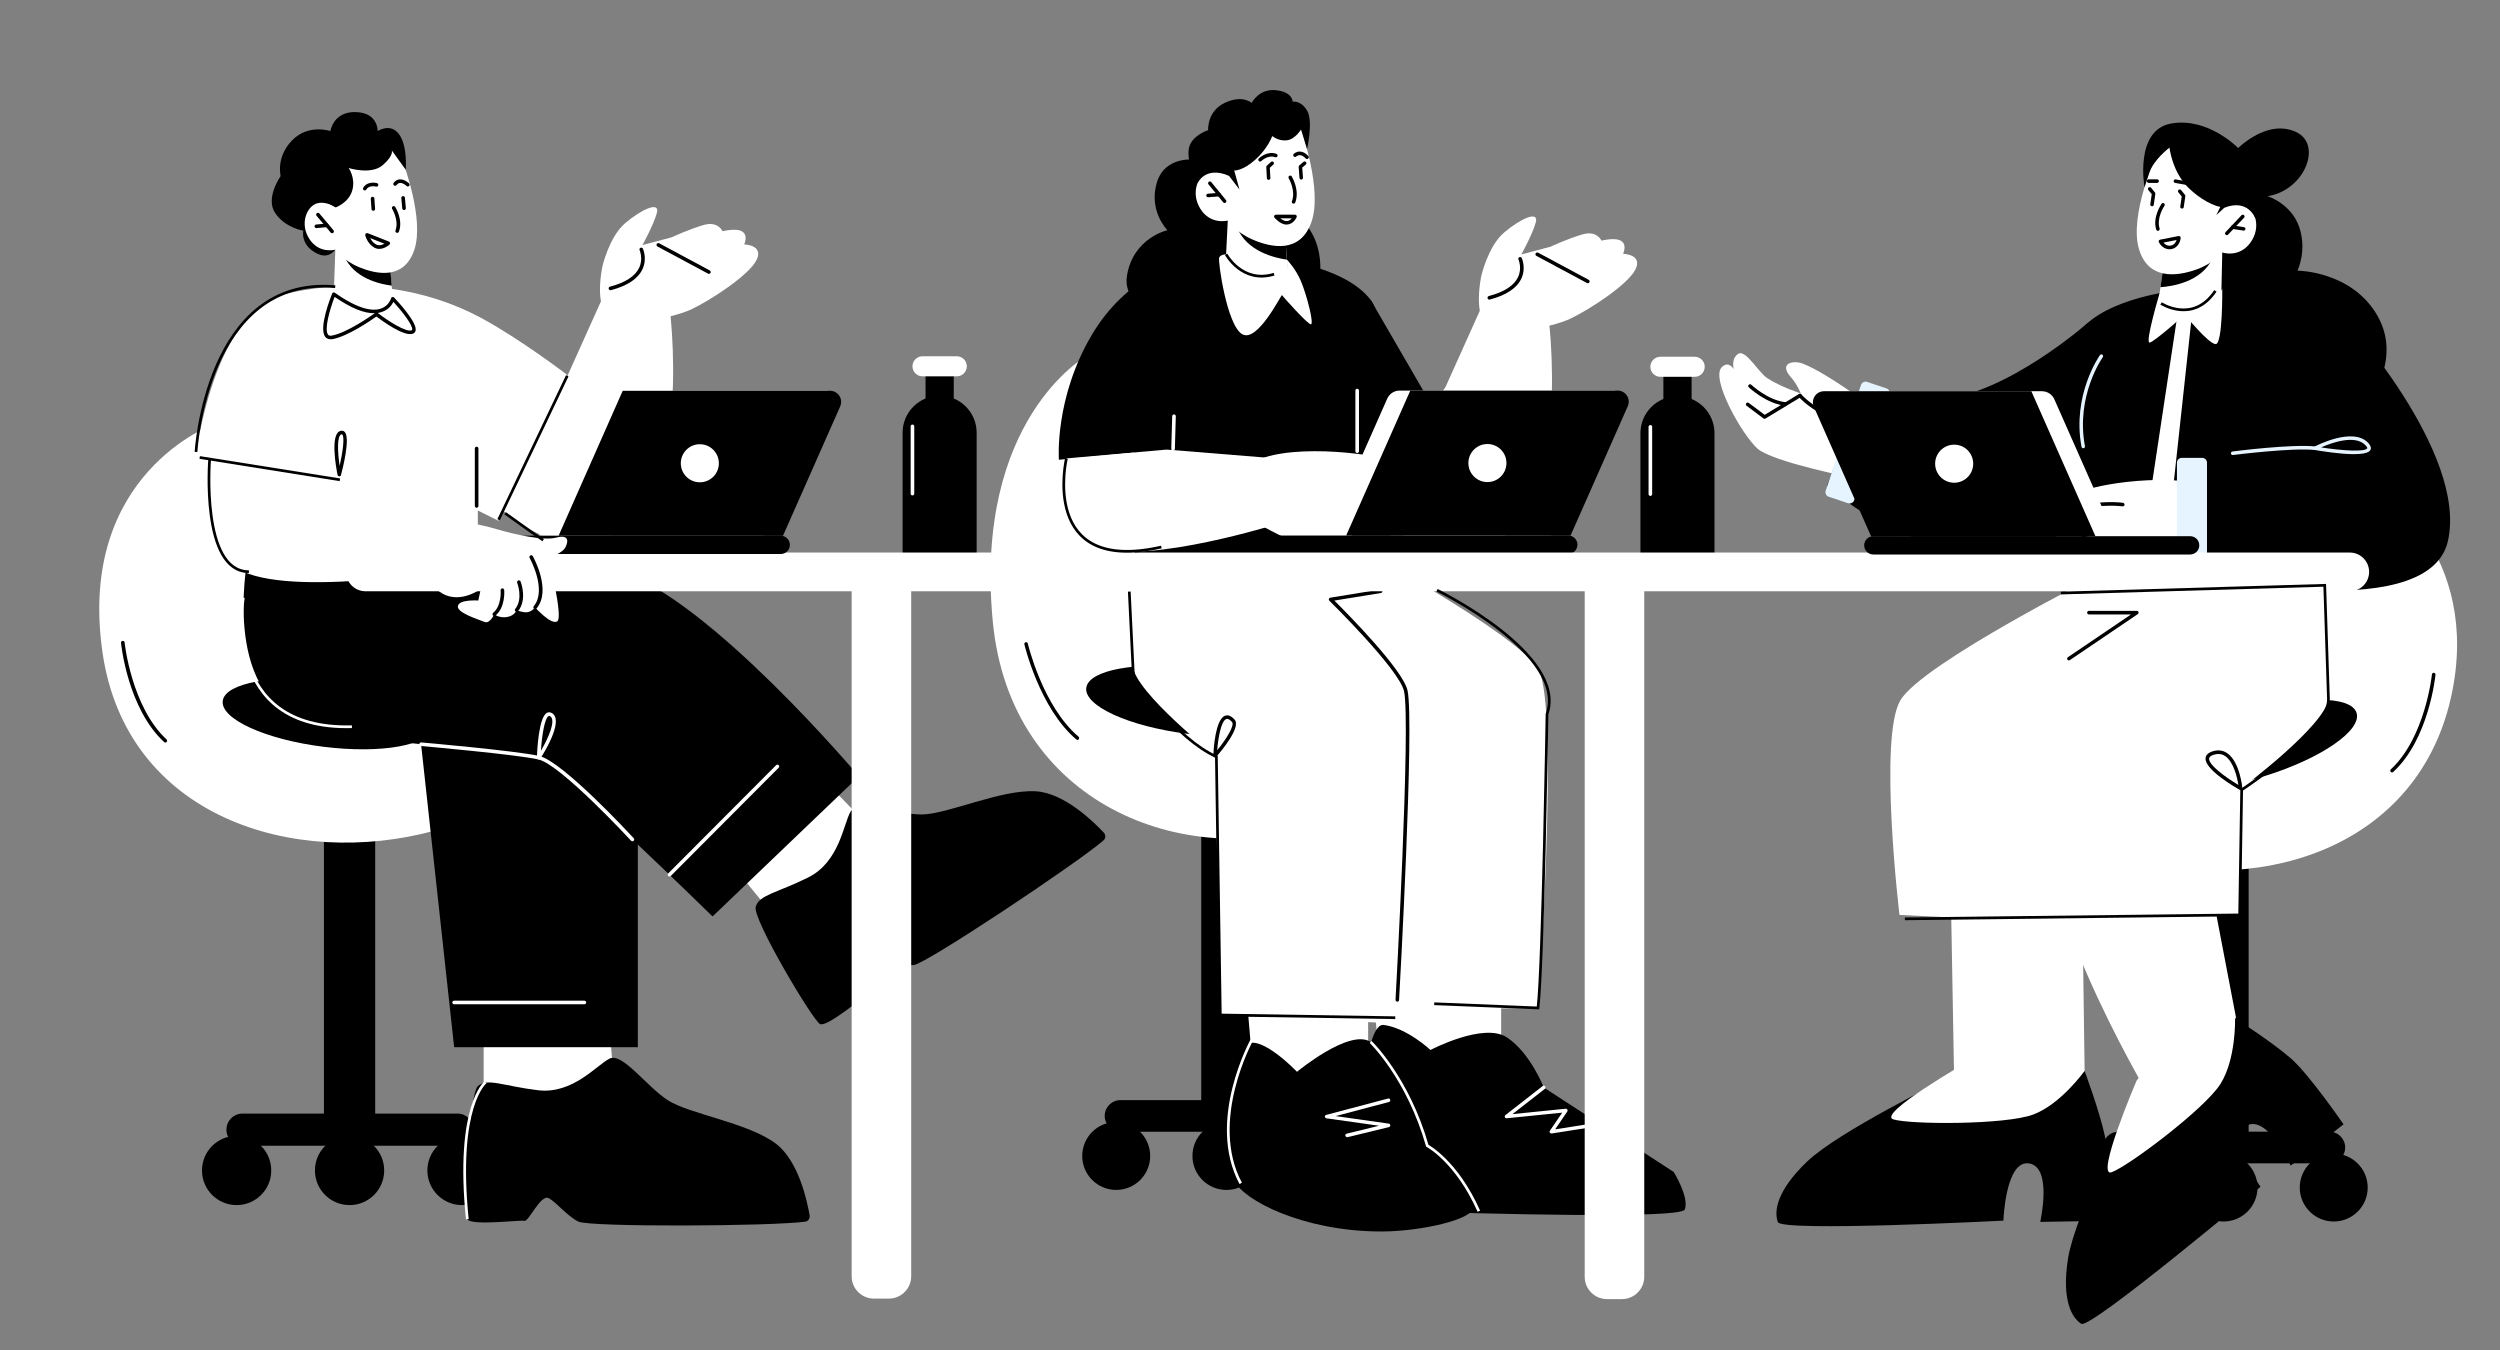 <?xml version="1.0" encoding="utf-8"?>
<!-- Generator: Adobe Illustrator 25.0.0, SVG Export Plug-In . SVG Version: 6.00 Build 0)  -->
<svg version="1.1" xmlns="http://www.w3.org/2000/svg" xmlns:xlink="http://www.w3.org/1999/xlink" x="0px" y="0px"
	 viewBox="0 0 458.43 247.57" style="enable-background:new 0 0 458.43 247.57;" xml:space="preserve">
<rect x="0" y="0" width="458.43" height="247.57" fill="#808080" stroke="none"/>
<style type="text/css">
	.st0{fill:#FFFFFF;}
	.st1{fill:#E6F4FF;}
	.st2{fill:none;stroke:#FFFFFF;stroke-width:0.5;stroke-miterlimit:10;}
	.st3{fill:none;stroke:#000000;stroke-width:0.5;stroke-miterlimit:10;}
</style>
<g id="Layer_1">
	<g>
		<g>
			<rect x="59.4" y="142.17" width="9.4" height="64.1"/>
		</g>
		<g>
			<path d="M83.9,210.1H44.47c-1.63,0-2.95-1.32-2.95-2.95s1.32-2.95,2.95-2.95H83.9c1.63,0,2.95,1.32,2.95,2.95
				S85.53,210.1,83.9,210.1z"/>
		</g>
		<g>
			<path d="M49.74,214.63c0,3.51-2.84,6.35-6.35,6.35c-3.51,0-6.35-2.84-6.35-6.35c0-3.51,2.84-6.35,6.35-6.35
				C46.9,208.28,49.74,211.12,49.74,214.63z"/>
		</g>
		<g>
			<path d="M70.45,214.63c0,3.51-2.84,6.35-6.35,6.35c-3.51,0-6.35-2.84-6.35-6.35c0-3.51,2.84-6.35,6.35-6.35
				C67.6,208.28,70.45,211.12,70.45,214.63z"/>
		</g>
		<g>
			<path d="M91.07,214.63c0,3.51-2.84,6.35-6.35,6.35c-3.51,0-6.35-2.84-6.35-6.35c0-3.51,2.84-6.35,6.35-6.35
				C88.22,208.28,91.07,211.12,91.07,214.63z"/>
		</g>
		<g>
			<g>
				<path class="st0" d="M110.43,48.98c0,0,1.24-5.52,4.19-8.04c2.95-2.52,6.44-4.14,5.83-1.9s-2.65,5.9-2.65,5.9l5.35-1.42
					c0,0,3.49-1.62,6.02-2.3c2.53-0.67,3.33,1.19,3.33,1.19s2.53-0.67,3.64,0.07c1.1,0.74,0.32,2.34,0.32,2.34s3.64,0.07,2.27,2.86
					c-1.37,2.79-8.57,7.47-12.06,9.09c-3.49,1.62-11.35,2.68-11.35,2.68S108.27,60.98,110.43,48.98z"/>
			</g>
		</g>
		<g>
			<path d="M130,50.22c-0.05,0-0.11-0.01-0.16-0.04l-9.28-4.98c-0.16-0.09-0.22-0.29-0.14-0.45c0.09-0.16,0.29-0.22,0.45-0.14
				l9.28,4.98c0.16,0.09,0.22,0.29,0.14,0.45C130.24,50.15,130.12,50.22,130,50.22z"/>
		</g>
		<g>
			<path d="M111.94,53.22c-0.15,0-0.28-0.1-0.32-0.25c-0.05-0.18,0.06-0.36,0.24-0.41c2.81-0.73,4.61-1.9,5.35-3.47
				c0.78-1.66,0.08-3.19,0.08-3.21c-0.08-0.17-0.01-0.36,0.16-0.44c0.17-0.08,0.36-0.01,0.44,0.16c0.03,0.07,0.83,1.84-0.08,3.77
				c-0.83,1.76-2.78,3.05-5.79,3.84C111.99,53.22,111.96,53.22,111.94,53.22z"/>
		</g>
		<g>
			<polygon class="st0" points="111.71,187.84 113,203.4 88.69,203.4 88.69,187.84 			"/>
		</g>
		<g>
			<polygon class="st0" points="151.97,143.91 162.82,155.15 144,170.53 134.14,158.47 			"/>
		</g>
		<g>
			<path class="st0" d="M39.2,77.8c0,0-25.12,8.96-20.41,41.8c4.33,30.16,35.05,39.79,61.03,32.69
				c25.98-7.1,21.65-27.57,21.65-27.57L39.2,77.8z"/>
		</g>
		<g>
			<ellipse transform="matrix(0.124 -0.992 0.992 0.124 -77.279 174.329)" cx="60.11" cy="130.94" rx="6.05" ry="19.38"/>
		</g>
		<g>
			<path d="M30.32,136.16c-0.08,0-0.16-0.03-0.23-0.09c-6.62-6.13-7.85-17.7-7.9-18.19c-0.02-0.18,0.11-0.35,0.3-0.36
				c0.18-0.02,0.35,0.12,0.36,0.3c0.01,0.12,1.26,11.81,7.69,17.77c0.13,0.12,0.14,0.33,0.02,0.47
				C30.5,136.12,30.41,136.16,30.32,136.16z"/>
		</g>
		<g>
			<polygon points="116.96,150.35 116.96,192.03 83.28,192.03 77,134.52 103.83,131.51 			"/>
		</g>
		<g>
			<path d="M157.5,142.36c0,0-27.4-32.54-43.96-37.68c-16.56-5.14-67.94-3.43-67.94-3.43s-5.14,23.98,8.56,30.26
				c13.7,6.28,40.15,5.14,44.62,7.42c4.48,2.28,31.88,29.12,31.88,29.12L157.5,142.36z"/>
		</g>
		<g>
			<g>
				<path d="M147.66,224.02c0.54-0.07,0.9-0.6,0.8-1.16c-0.45-2.64-2.04-10.04-6.22-13.17c-5.14-3.85-15.91-5.4-19.83-7.97
					c-3.92-2.57-8.3-8.77-10.64-7.6c-2.34,1.17-6.74,6.57-13.11,5.8c-6.37-0.77-9.3-2.31-11.02-0.77
					c-1.71,1.54-2.69,23.13-1.96,24.41c0.73,1.28,9.7,0.1,10.48,0.31c0.78,0.21,2.98-4.93,4.45-4.16c1.47,0.77,3.26,3.18,5.43,4.29
					C108.07,225.04,141.25,224.88,147.66,224.02z"/>
			</g>
		</g>
		<g>
			<g>
				<path d="M202.37,154.09c0.41-0.35,0.42-0.99,0.03-1.41c-1.83-1.96-7.22-7.26-12.44-7.58c-6.41-0.39-16.26,4.24-20.94,4.25
					c-4.68,0.01-11.76-2.77-13.06-0.5c-1.31,2.27-2.02,9.2-7.76,12.05c-5.74,2.86-9.04,3.18-9.63,5.41
					c-0.58,2.23,10.47,20.8,11.79,21.47c1.32,0.67,8.16-5.25,8.92-5.51c0.77-0.26-0.22-5.76,1.43-5.92c1.65-0.16,4.47,0.86,6.89,0.6
					C169.86,176.7,197.48,158.33,202.37,154.09z"/>
			</g>
		</g>
		<g>
			<path class="st0" d="M103.92,69.22l6.28-13.97l12.51,0.44c0,0,4.84,35.25-10.47,42.43c-12.1,5.68-23.06-7.47-23.06-7.47
				L103.92,69.22z"/>
		</g>
		<g>
			<path class="st0" d="M35.9,83.62c0,0,3.23-26.52,16.27-29.68c13.05-3.16,25.94-1.05,35.89,4.27
				c7.23,3.87,15.96,10.54,15.96,10.54L91.4,95.5l-3.78-1.89v11.02l-39.17-0.33l-0.68-17.78L35.9,83.62z"/>
		</g>
		<g>
			<path d="M51.45,32.31c0,0-2.84,3.99-1,6.74c1.84,2.75,5.17,3.25,5.17,3.25s-0.61,2.69,2.59,4.23c3.2,1.54,4.25-2.81,4.25-2.81
				l-1.01-10.95l-6.79-4.8L51.45,32.31z"/>
		</g>
		<g>
			<g>
				<g>
					<g>
						<path class="st0" d="M61.49,45.78l-0.28,8.16c0,0,2.24,2.38,6.15,2.94c3.53,0.51,4.71-1.63,4.71-1.63l-0.25-2.86l-0.35-4.04
							l-8.55-2.19L61.49,45.78z"/>
					</g>
				</g>
			</g>
		</g>
		<g>
			<g>
				<g>
					<g>
						<path d="M62.93,46.15c0.01,0.22,0.09,0.49,0.21,0.79c1.69,4.14,6.65,5.18,8.69,5.44l-0.35-4.04L62.93,46.15z"/>
					</g>
				</g>
			</g>
		</g>
		<g>
			<g>
				<g>
					<g>
						<path class="st0" d="M73.93,29.81c0,0,3.93,10.37,2.05,15.99c-1.88,5.62-7.03,4.47-10.09,3.21c-3.05-1.26-4.4-3.23-4.4-3.23
							s-2.95,0.84-4.76-1.96c-1.81-2.8-0.46-5.84,1.23-6.47c1.69-0.63,3.61,0.67,3.61,0.67L60.17,35
							C60.17,35,67.42,20.33,73.93,29.81z"/>
					</g>
				</g>
			</g>
		</g>
		<g>
			<path d="M72.84,42.7c-0.04,0-0.08-0.01-0.12-0.02c-0.17-0.06-0.26-0.26-0.2-0.43c0.68-1.83-0.6-3.93-0.61-3.95
				c-0.1-0.16-0.05-0.36,0.11-0.46c0.16-0.1,0.36-0.05,0.46,0.11c0.06,0.1,1.47,2.39,0.67,4.53C73.1,42.61,72.97,42.7,72.84,42.7z"
				/>
		</g>
		<g>
			<path d="M60.89,42.77c-0.09,0-0.19-0.04-0.25-0.12l-2.59-3.08c-0.12-0.14-0.1-0.35,0.04-0.47c0.14-0.12,0.35-0.1,0.47,0.04
				l2.59,3.08c0.12,0.14,0.1,0.35-0.04,0.47C61.04,42.75,60.96,42.77,60.89,42.77z"/>
		</g>
		<g>
			<path d="M58.01,41.83c-0.17,0-0.31-0.13-0.33-0.3c-0.02-0.18,0.12-0.34,0.3-0.36l1.92-0.18c0.18-0.02,0.34,0.12,0.36,0.3
				c0.02,0.18-0.12,0.34-0.3,0.36l-1.92,0.18C58.04,41.83,58.03,41.83,58.01,41.83z"/>
		</g>
		<g>
			<path d="M69.55,45.64c-0.31,0-0.63-0.07-0.94-0.25c-1.27-0.73-1.62-2.18-1.63-2.24c-0.03-0.12,0.01-0.25,0.11-0.33
				c0.09-0.08,0.22-0.1,0.34-0.06l3.89,1.54c0.11,0.04,0.18,0.14,0.2,0.25c0.02,0.11-0.02,0.23-0.1,0.31
				C71.37,44.9,70.54,45.64,69.55,45.64z M67.88,43.66c0.2,0.39,0.53,0.85,1.05,1.15c0.55,0.32,1.15,0.11,1.56-0.12L67.88,43.66z"/>
		</g>
		<g>
			<path d="M68.45,38.65c-0.17,0-0.32-0.13-0.33-0.31l-0.13-1.9c-0.01-0.18,0.12-0.34,0.31-0.35c0.18-0.02,0.34,0.12,0.35,0.31
				l0.13,1.9c0.01,0.18-0.12,0.34-0.31,0.35C68.47,38.65,68.46,38.65,68.45,38.65z"/>
		</g>
		<g>
			<path d="M74.09,38.52c-0.17,0-0.31-0.13-0.33-0.3l-0.17-1.9c-0.02-0.18,0.12-0.34,0.3-0.36c0.18-0.02,0.34,0.12,0.36,0.3
				l0.17,1.9c0.02,0.18-0.12,0.34-0.3,0.36C74.11,38.52,74.1,38.52,74.09,38.52z"/>
		</g>
		<g>
			<path d="M66.9,34.93c-0.06,0-0.11-0.02-0.17-0.05c-0.16-0.09-0.21-0.3-0.12-0.46c0.77-1.3,2.45-0.86,2.52-0.84
				c0.18,0.05,0.28,0.23,0.23,0.41c-0.05,0.18-0.23,0.28-0.41,0.23c-0.05-0.01-1.26-0.33-1.77,0.53
				C67.12,34.87,67.01,34.93,66.9,34.93z"/>
		</g>
		<g>
			<path d="M74.78,34.2c-0.08,0-0.17-0.03-0.23-0.1c-0.17-0.17-0.71-0.59-1.2-0.55c-0.24,0.02-0.45,0.14-0.64,0.39
				c-0.11,0.15-0.32,0.17-0.47,0.06c-0.15-0.11-0.17-0.32-0.06-0.47c0.31-0.4,0.68-0.61,1.12-0.64c0.89-0.05,1.68,0.71,1.71,0.74
				c0.13,0.13,0.13,0.34,0,0.47C74.95,34.17,74.86,34.2,74.78,34.2z"/>
		</g>
		<g>
			<path d="M61.57,38.03c0,0,2.38-0.84,3.03-3.13c0.64-2.29-0.67-4.09-0.67-4.09s4.16,1.32,6.27-0.54c2.11-1.85,1.63-2.71,1.63-2.71
				l2.57,3.57c0,0,0.37-4.35-1.22-6.51c-1.59-2.17-3.93-0.58-3.93-0.58s0.14-3.36-4-3.49c-4.14-0.13-4.67,3.49-4.67,3.49
				s-3.98-1.4-7.01,1.69c-3.03,3.09-2.1,6.57-2.1,6.57L61.57,38.03z"/>
		</g>
		<g>
			<path class="st0" d="M115.95,154.26c-0.09,0-0.18-0.04-0.24-0.11c-0.13-0.14-12.93-13.98-16.99-14.89
				c-4.14-0.93-21.36-2.45-21.53-2.46c-0.18-0.02-0.32-0.18-0.3-0.36c0.02-0.18,0.17-0.32,0.36-0.3c0.71,0.06,17.43,1.54,21.62,2.48
				c4.27,0.96,16.81,14.51,17.34,15.09c0.12,0.13,0.12,0.35-0.02,0.47C116.11,154.23,116.03,154.26,115.95,154.26z"/>
		</g>
		<g>
			<path class="st0" d="M98.78,139.27c-0.03,0-0.07,0-0.1-0.01c-0.14-0.04-0.24-0.18-0.23-0.33c0.04-1.23,0.32-7.43,1.85-8.22
				c0.21-0.11,0.55-0.18,0.96,0.08c2.21,1.45-1.74,7.63-2.19,8.33C99,139.21,98.89,139.27,98.78,139.27z M100.7,131.27
				c-0.04,0-0.07,0.01-0.09,0.03c-0.75,0.39-1.24,3.62-1.42,6.37c1.42-2.42,2.79-5.61,1.71-6.32
				C100.81,131.29,100.74,131.27,100.7,131.27z"/>
		</g>
		<g>
			<path class="st0" d="M122.76,160.73c-0.08,0-0.17-0.03-0.23-0.1c-0.13-0.13-0.13-0.34,0-0.47l19.79-19.85
				c0.13-0.13,0.34-0.13,0.47,0c0.13,0.13,0.13,0.34,0,0.47l-19.79,19.85C122.93,160.7,122.84,160.73,122.76,160.73z"/>
		</g>
		<g>
			<path class="st0" d="M107.16,184.16H83.27c-0.18,0-0.33-0.15-0.33-0.33c0-0.18,0.15-0.33,0.33-0.33h23.89
				c0.18,0,0.33,0.15,0.33,0.33C107.49,184.01,107.34,184.16,107.16,184.16z"/>
		</g>
		<g>
			<path d="M60.61,62.21c-0.49,0-0.79-0.22-0.96-0.43c-1.28-1.58,1-7.31,1.26-7.96c0.04-0.09,0.11-0.16,0.21-0.19
				c0.1-0.03,0.2-0.01,0.28,0.05c4.6,3.26,7.15,3.38,8.48,2.9c1.45-0.52,1.82-1.84,1.83-1.89c0.03-0.11,0.12-0.2,0.23-0.23
				c0.11-0.03,0.24,0,0.32,0.09c0.71,0.75,4.27,4.59,3.95,6.06c-0.06,0.27-0.22,0.47-0.48,0.57c-1.57,0.65-5.67-2.35-6.71-3.14
				c-0.98,0.7-5.25,3.65-8.09,4.16C60.83,62.2,60.72,62.21,60.61,62.21z M61.36,54.44c-0.91,2.35-1.94,6.02-1.2,6.93
				c0.09,0.11,0.25,0.25,0.67,0.17c2.76-0.49,7.16-3.58,7.91-4.11C66.81,57.51,64.33,56.49,61.36,54.44z M69.27,57.39
				c1.88,1.46,5.2,3.6,6.22,3.17c0.06-0.02,0.08-0.05,0.09-0.11c0.16-0.77-1.81-3.32-3.44-5.1c-0.27,0.55-0.86,1.4-2.03,1.82
				C69.85,57.27,69.57,57.34,69.27,57.39z"/>
		</g>
		<g>
			<path d="M62.22,87.35c-0.16,0-0.29-0.11-0.32-0.26c-0.26-1.28-1.44-7.67,0.59-8.09c0.29-0.06,0.55,0.02,0.73,0.22
				c1.05,1.11-0.39,6.77-0.69,7.89C62.5,87.25,62.37,87.35,62.22,87.35z M62.68,79.63c-0.01,0-0.03,0-0.05,0.01
				c-0.85,0.18-0.74,3.17-0.35,5.8c0.55-2.45,0.96-5.26,0.48-5.77C62.74,79.65,62.72,79.63,62.68,79.63z"/>
		</g>
		<g>
			<path d="M87.4,93.11c-0.18,0-0.33-0.15-0.33-0.33V82.24c0-0.18,0.15-0.33,0.33-0.33s0.33,0.15,0.33,0.33v10.54
				C87.72,92.96,87.58,93.11,87.4,93.11z"/>
		</g>
	</g>
	<g>
		<g>
			<path d="M415.82,35.97c0,0,4.34,1.37,5.8,5.69c1.46,4.32-0.33,7.97-0.33,7.97s9.96,0.03,14.67,8.27
				c4.71,8.24-2.04,16.28-2.04,16.28l-31.96-10.04l1.08-23.88L415.82,35.97z"/>
		</g>
		<g>
			<rect x="403.13" y="146.74" width="9.21" height="62.82"/>
		</g>
		<g>
			<path d="M427.14,213.32h-38.65c-1.6,0-2.9-1.3-2.9-2.9c0-1.6,1.3-2.9,2.9-2.9h38.65c1.6,0,2.9,1.3,2.9,2.9
				C430.04,212.03,428.74,213.32,427.14,213.32z"/>
		</g>
		<g>
			<path d="M393.67,217.76c0,3.44-2.79,6.23-6.23,6.23c-3.44,0-6.23-2.79-6.23-6.23c0-3.44,2.79-6.23,6.23-6.23
				C390.88,211.54,393.67,214.32,393.67,217.76z"/>
		</g>
		<g>
			<path d="M413.96,217.76c0,3.44-2.79,6.23-6.23,6.23c-3.44,0-6.23-2.79-6.23-6.23c0-3.44,2.79-6.23,6.23-6.23
				C411.17,211.54,413.96,214.32,413.96,217.76z"/>
		</g>
		<g>
			<path d="M434.17,217.76c0,3.44-2.79,6.23-6.23,6.23c-3.44,0-6.23-2.79-6.23-6.23c0-3.44,2.79-6.23,6.23-6.23
				C431.38,211.54,434.17,214.32,434.17,217.76z"/>
		</g>
		<g>
			<path d="M356.77,197.9c0,0-19.61,9.56-25.39,15.09c-5.78,5.53-6.05,9.27-5.37,11.11c0.68,1.83,41.36-0.27,41.36-0.27
				s0.37-11.18,4.71-10.49c4.34,0.69,2.04,10.72,2.04,10.72l12.3-0.2c0,0,0.49-11.12-0.43-15.47c-1-4.7-3.74-12.01-3.74-12.01
				L356.77,197.9z"/>
		</g>
		<g>
			<path class="st0" d="M360.95,194.62c0,0-16.86,9.66-13.77,10.64c3.1,0.97,20.54,1.02,25.64-0.88c5.1-1.9,9.43-8,9.43-8
				l-11.73-4.65L360.95,194.62z"/>
		</g>
		<g>
			<polygon class="st0" points="357.58,155.56 358.34,198.32 371.06,199.62 382.26,196.38 381.66,152.57 			"/>
		</g>
		<g>
			<path d="M390.42,203.31c0,0-9.9,19.44-11.18,27.34c-1.28,7.9,0.76,11.05,2.41,12.1c1.65,1.05,32.86-25.13,32.86-25.13
				s-6.44-9.14-2.56-11.21c3.88-2.06,8.09,7.33,8.09,7.33l9.7-7.57c0,0-6.3-9.17-9.66-12.09c-3.63-3.15-10.21-7.33-10.21-7.33
				L390.42,203.31z"/>
		</g>
		<g>
			<path class="st0" d="M391.78,198.18c0,0-7.64,17.87-4.58,16.78c3.06-1.09,17.01-11.56,19.94-16.15
				c2.93-4.59,2.71-12.07,2.71-12.07l-12.17,3.36L391.78,198.18z"/>
		</g>
		<g>
			<path class="st0" d="M394.01,200.88c0,0-24.54-41.38-16.9-53.95c7.64-12.57,27.18,9.7,27.18,9.7l5.73,29.96l-8.8,11.77
				L394.01,200.88z"/>
		</g>
		<g>
			<path class="st0" d="M434.76,88.16c0,0,19.51,11.67,15.17,37.26c-4.99,29.45-34.35,39-59.82,32.04
				c-25.47-6.96-21.22-27.02-21.22-27.02L434.76,88.16z"/>
		</g>
		<g>
			<path d="M438.63,141.65c-0.09,0-0.17-0.04-0.24-0.11c-0.12-0.13-0.11-0.34,0.02-0.46c6.31-5.84,7.53-17.3,7.54-17.42
				c0.02-0.18,0.18-0.31,0.36-0.29c0.18,0.02,0.31,0.18,0.29,0.36c-0.05,0.48-1.25,11.82-7.75,17.83
				C438.79,141.62,438.71,141.65,438.63,141.65z"/>
		</g>
		<g>
			<path d="M399.58,53.23c0,0-13.29,1.18-18.28,7.59s1.6,46.63,1.96,47.19c0.36,0.56,9.61,4.66,25.74,4.3
				c16.13-0.36,16.74-4.13,17.28-5c0.53-0.87,7.23-45.57,3.31-49.42C425.68,54.05,409.31,52.06,399.58,53.23z"/>
		</g>
		<g>
			<path d="M432.13,130.73c0.99,3.19-6.49,8.35-16.71,11.53c-10.22,3.18-19.31,3.17-20.3-0.02c-0.99-3.19,6.49-8.35,16.71-11.53
				C422.05,127.52,431.14,127.53,432.13,130.73z"/>
		</g>
		<g>
			<path class="st0" d="M385.76,104.9c0,0-33.2,16.7-37.27,23.49c-4.08,6.79-0.18,39.38-0.18,39.38l31.14,1.52l2.97-9.33
				l22.37-52.05L385.76,104.9z"/>
		</g>
		<g>
			<path class="st0" d="M426.1,108.42c0,0,1.34,14.84,0.86,19.71c-0.48,4.87-15.84,16.34-15.84,16.34l-0.44,23.3l-34.04,1.52
				c0,0-1.06-30.08-0.49-35.19c0.57-5.11,24.91-26.77,24.91-26.77L426.1,108.42z"/>
		</g>
		<g>
			<g>
				<g>
					<g>
						<path class="st0" d="M407.5,46.29l-0.19,8.64c0,0-1.61,2.45-6.68,2.75c-3.77,0.22-5.08-0.66-5.08-0.66l0.62-4.37l0.61-4.26
							l9.17-1.81L407.5,46.29z"/>
					</g>
				</g>
			</g>
		</g>
		<g>
			<g>
				<g>
					<g>
						<path d="M405.96,46.6c-0.03,0.24-0.12,0.51-0.27,0.83c-2.03,4.27-7.34,5.09-9.52,5.23l0.61-4.26L405.96,46.6z"/>
					</g>
				</g>
			</g>
		</g>
		<g>
			<g>
				<g>
					<g>
						<path class="st0" d="M395.29,28.66c0,0-4.78,10.74-3.12,16.8c1.65,6.06,7.17,5.15,10.48,4c3.31-1.15,4.85-3.16,4.85-3.16
							s3.07,1.06,5.15-1.79c2.08-2.85,0.83-6.15-0.92-6.91c-1.75-0.77-3.85,0.49-3.85,0.49l1.66-3.12
							C409.54,34.97,402.75,19.02,395.29,28.66z"/>
					</g>
				</g>
			</g>
		</g>
		<g>
			<path d="M395.7,42.33c-0.14,0-0.27-0.09-0.31-0.23c-0.71-2.29,0.91-4.63,0.98-4.73c0.1-0.15,0.3-0.18,0.45-0.08
				c0.15,0.1,0.18,0.31,0.08,0.45c-0.02,0.02-1.5,2.17-0.89,4.16c0.05,0.17-0.04,0.35-0.21,0.41
				C395.76,42.32,395.73,42.33,395.7,42.33z"/>
		</g>
		<g>
			<path d="M408.33,43.12c-0.08,0-0.16-0.03-0.22-0.09c-0.13-0.12-0.14-0.33-0.01-0.46l2.93-3.1c0.12-0.13,0.33-0.14,0.46-0.01
				c0.13,0.12,0.14,0.33,0.01,0.46l-2.93,3.1C408.51,43.09,408.42,43.12,408.33,43.12z"/>
		</g>
		<g>
			<path d="M411.43,42.29c-0.05,0-2.07-0.31-2.07-0.31c-0.18-0.03-0.3-0.19-0.27-0.37c0.03-0.18,0.18-0.31,0.37-0.27l2.02,0.31
				c0.18,0.03,0.3,0.19,0.27,0.37C411.73,42.17,411.59,42.29,411.43,42.29z"/>
		</g>
		<g>
			<path class="st0" d="M342.99,76.15l-0.31-1.93c0,0-7.4-5.63-11.96-7.49c-1.92-0.78-4.6-0.13-2.34,2.41c1.22,1.37,1.83,3,1.83,3
				s-3.66-1.16-6.17-2.82c-1.61-1.06-3.96-5.35-5.33-4.42c-2.19,1.48,0.33,5.65,0.33,5.65s-1.14-5.29-3.3-3.23
				c-2.15,2.06,3.73,12.45,6.53,14.94c2.8,2.48,17.59,5.37,17.59,5.37L342.99,76.15z"/>
		</g>
		<g>
			<path d="M327.41,74.4c-3.47-0.34-6.6-3.26-6.73-3.38c-0.13-0.12-0.14-0.33-0.01-0.46c0.12-0.13,0.33-0.14,0.46-0.01
				c0.03,0.03,3.1,2.89,6.32,3.2c0.18,0.02,0.31,0.18,0.29,0.36C327.72,74.27,327.57,74.4,327.41,74.4z"/>
		</g>
		<g>
			<path d="M323.57,76.8c-0.07,0-0.14-0.02-0.2-0.07l-3.09-2.32c-0.14-0.11-0.17-0.31-0.07-0.46c0.11-0.14,0.31-0.17,0.46-0.07
				l2.92,2.19l6.3-3.82c0.15-0.09,0.35-0.04,0.45,0.11c0.09,0.15,0.04,0.35-0.11,0.45l-6.48,3.93
				C323.69,76.78,323.63,76.8,323.57,76.8z"/>
		</g>
		<g>
			<path d="M336.05,76.68c-0.03,0-0.07,0-0.1-0.02c-3.7-1.17-6.04-3.8-6.13-3.91c-0.12-0.14-0.1-0.34,0.03-0.46
				c0.13-0.12,0.34-0.11,0.46,0.03c0.02,0.03,2.32,2.61,5.84,3.72c0.17,0.05,0.27,0.24,0.21,0.41
				C336.31,76.59,336.18,76.68,336.05,76.68z"/>
		</g>
		<g>
			<path d="M382.96,59.11c0,0-15.06,13.31-27.22,14.09c-5.86,0.38-13.73-2.42-13.73-2.42l-6.99,18.28c0,0,24.57,23.28,49.6,4.93
				C391.82,88.73,382.96,59.11,382.96,59.11z"/>
		</g>
		<g>
			<polygon class="st0" points="399.38,57.1 394.31,90.71 398.36,90.71 401.95,57.65 			"/>
		</g>
		<g>
			<path class="st1" d="M338.89,92.28l-3.55-1.19c-0.46-0.15-0.71-0.65-0.56-1.12l6.47-19.38c0.15-0.46,0.65-0.71,1.12-0.56
				l3.55,1.19c0.46,0.15,0.71,0.65,0.56,1.12l-6.47,19.38C339.85,92.18,339.35,92.43,338.89,92.28z"/>
		</g>
		<g>
			<path class="st0" d="M404.98,102.18c0,0-7.99,3.23-9.57,3.01c-1.58-0.22-7.27-0.85-7.5-2.05l2.14-3.67c0,0-3.18,1.33-5.34,0.22
				c-2.16-1.12-4.74-3.36-5.27-5.08c-0.53-1.72,1.96-1.37,1.96-1.37s-2.81-1.75,0.76-3.25c3.57-1.5,18.99-3.72,25.41,0.31
				C414,94.33,404.98,102.18,404.98,102.18z"/>
		</g>
		<g>
			<path d="M381.41,93.57c-0.14,0-0.26-0.09-0.31-0.22c-0.06-0.17,0.03-0.35,0.2-0.41c3.85-1.31,7.84-0.76,8-0.74
				c0.18,0.03,0.3,0.19,0.28,0.37c-0.02,0.18-0.18,0.3-0.37,0.28c-0.04,0-4-0.55-7.7,0.71C381.48,93.56,381.44,93.57,381.41,93.57z"
				/>
		</g>
		<g>
			<path d="M410.87,144.88c-0.05,0-0.11-0.01-0.16-0.04c-0.67-0.38-6.5-3.72-6.27-5.83c0.06-0.58,0.51-1,1.34-1.25
				c0.96-0.29,1.84-0.18,2.61,0.34c2.31,1.55,2.78,6.22,2.8,6.42c0.01,0.12-0.04,0.24-0.15,0.3
				C411,144.86,410.93,144.88,410.87,144.88z M406.79,138.26c-0.26,0-0.53,0.04-0.82,0.13c-0.55,0.17-0.85,0.4-0.88,0.69
				c-0.13,1.17,3.02,3.46,5.37,4.86c-0.21-1.31-0.85-4.24-2.43-5.3C407.65,138.38,407.24,138.26,406.79,138.26z"/>
		</g>
		<g>
			<path d="M429.6,57.9c0,0,23.01,25.05,19.27,41.35c-3.74,16.3-49.16,5.65-49.16,5.65l0.49-19.06l23.61-3.7L429.6,57.9z"/>
		</g>
		<g>
			<path class="st1" d="M431.64,83.28c-2.49,0-5.79-0.53-7.15-0.76c-0.14-0.02-0.24-0.13-0.27-0.27c-0.02-0.14,0.05-0.27,0.17-0.34
				c0.29-0.15,7.07-3.7,9.89-0.68c0.45,0.49,0.58,0.92,0.38,1.3C434.35,83.08,433.14,83.28,431.64,83.28z M425.62,82.04
				c3.97,0.62,8.09,0.85,8.46,0.17c0.04-0.07-0.02-0.25-0.29-0.54C431.89,79.61,427.53,81.2,425.62,82.04z"/>
		</g>
		<g>
			<path class="st1" d="M403.82,106.16h-3.75c-0.49,0-0.88-0.4-0.88-0.88V84.84c0-0.49,0.4-0.88,0.88-0.88h3.75
				c0.49,0,0.88,0.4,0.88,0.88v20.43C404.71,105.76,404.31,106.16,403.82,106.16z"/>
		</g>
		<g>
			<path class="st0" d="M396.01,53.77c0,0-2.75,9.23-1.82,9.05c0.93-0.18,6.44-5.13,6.44-5.13s4.34,5.38,5.66,5.41
				c1.32,0.03,1.21-10.18,1.21-10.18s-1.12,3.11-5.99,3.8C396.63,57.42,396.01,53.77,396.01,53.77z"/>
		</g>
		<g>
			<path d="M397.81,45.71c-1.02,0-1.7-0.82-1.94-1.3c-0.04-0.09-0.04-0.2,0-0.29c0.05-0.09,0.13-0.15,0.23-0.17l3.38-0.67
				c0.1-0.02,0.2,0.01,0.28,0.08c0.08,0.07,0.12,0.17,0.11,0.27c-0.04,0.61-0.45,1.81-1.69,2.05
				C398.06,45.69,397.93,45.71,397.81,45.71z M396.71,44.49c0.26,0.3,0.7,0.66,1.36,0.54c0.65-0.12,0.93-0.63,1.06-1.02
				L396.71,44.49z"/>
		</g>
		<g>
			<path d="M402.34,34.15c-0.02,0-0.04,0-0.06,0l-3.43-0.61c-0.18-0.03-0.29-0.2-0.26-0.38c0.03-0.18,0.2-0.29,0.38-0.26l3.43,0.61
				c0.18,0.03,0.29,0.2,0.26,0.38C402.63,34.04,402.5,34.15,402.34,34.15z"/>
		</g>
		<g>
			<path d="M395.55,33.54H394c-0.18,0-0.33-0.15-0.33-0.33c0-0.18,0.15-0.33,0.33-0.33h1.55c0.18,0,0.33,0.15,0.33,0.33
				C395.87,33.39,395.73,33.54,395.55,33.54z"/>
		</g>
		<g>
			<path d="M394.62,37.83c-0.23-0.03-0.35-0.19-0.32-0.37l0.27-1.86l-0.62-0.75c-0.11-0.14-0.09-0.34,0.04-0.46
				c0.14-0.11,0.34-0.09,0.46,0.04l0.71,0.87c0.06,0.07,0.08,0.16,0.07,0.25l-0.29,2C394.92,37.72,394.78,37.83,394.62,37.83z"/>
		</g>
		<g>
			<path d="M400.12,38.25c-0.23-0.03-0.35-0.2-0.32-0.37l0.27-1.86l-0.62-0.75c-0.11-0.14-0.09-0.34,0.04-0.46
				c0.14-0.11,0.34-0.1,0.46,0.04l0.71,0.87c0.06,0.07,0.08,0.16,0.07,0.25l-0.29,2C400.42,38.14,400.28,38.25,400.12,38.25z"/>
		</g>
		<g>
			<path d="M407.88,38.09l-1.47,1.35l0.73-1.5c0,0-2.42-0.33-5.62-3.29c-3.2-2.96-3.7-7.58-3.7-7.58s-2.93,2.19-3.75,4.73
				c-0.83,2.54-0.83,2.54-0.83,2.54s-1.87-10.48,4.88-11.69c6.75-1.21,12.29,4.49,12.29,4.49s4.82,1.17,5.91,4.42
				c1.08,3.25-2.75,8.51-2.75,8.51S412.3,36.37,407.88,38.09z"/>
		</g>
		<g>
			<path d="M409.77,27.78c0,0,5.54-6.12,11.17-3.62s0.83,12.7-7.46,11.87C405.18,35.19,409.77,27.78,409.77,27.78z"/>
		</g>
		<g>
			<path class="st1" d="M382.01,82.2c-0.15,0-0.29-0.11-0.32-0.27c-1.78-9.53,3.33-16.73,3.38-16.81c0.1-0.15,0.31-0.18,0.45-0.07
				c0.15,0.1,0.18,0.31,0.07,0.45c-0.05,0.07-5,7.06-3.27,16.31c0.03,0.18-0.08,0.35-0.26,0.38C382.05,82.2,382.03,82.2,382.01,82.2
				z"/>
		</g>
		<g>
			<path class="st1" d="M409.41,83.44c-0.16,0-0.3-0.12-0.32-0.28c-0.02-0.18,0.1-0.34,0.28-0.37c0.44-0.06,10.92-1.39,15.21-0.92
				c0.18,0.02,0.31,0.18,0.29,0.36c-0.02,0.18-0.19,0.3-0.36,0.29c-4.23-0.46-14.95,0.91-15.06,0.92
				C409.43,83.44,409.42,83.44,409.41,83.44z"/>
		</g>
		<g>
			<path d="M379.38,121.1c-0.1,0-0.21-0.05-0.27-0.14c-0.1-0.15-0.06-0.35,0.09-0.45l11.57-7.84h-7.72c-0.18,0-0.33-0.15-0.33-0.33
				c0-0.18,0.15-0.33,0.33-0.33h8.78c0.14,0,0.27,0.09,0.31,0.23c0.04,0.14-0.01,0.29-0.13,0.37l-12.45,8.43
				C379.5,121.09,379.44,121.1,379.38,121.1z"/>
		</g>
	</g>
	<g>
		<g>
			<g>
				<path class="st0" d="M271.6,50.7c0,0,1.24-5.52,4.19-8.04c2.95-2.52,6.44-4.14,5.83-1.9s-2.65,5.9-2.65,5.9l5.35-1.42
					c0,0,3.49-1.62,6.02-2.3c2.53-0.67,3.33,1.19,3.33,1.19s2.53-0.67,3.64,0.07c1.1,0.74,0.32,2.34,0.32,2.34s3.64,0.07,2.27,2.86
					c-1.37,2.79-8.57,7.47-12.06,9.09c-3.49,1.62-11.35,2.68-11.35,2.68S269.43,62.7,271.6,50.7z"/>
			</g>
		</g>
		<g>
			<path d="M219.26,29.29c0,0-5.69-0.87-7.16,4.3c-1.48,5.17,1.97,8.62,1.97,8.62s-6.24,1.39-7.4,8.25
				c-1.16,6.86,9.16,7.75,9.16,7.75l25.54-4.16c0,0,2.7-7.54-2.13-13.19S219.26,29.29,219.26,29.29z"/>
		</g>
		<g>
			<path d="M291.17,51.94c-0.05,0-0.11-0.01-0.16-0.04l-9.28-4.98c-0.16-0.09-0.22-0.29-0.14-0.45c0.09-0.16,0.29-0.22,0.45-0.14
				l9.28,4.98c0.16,0.09,0.22,0.29,0.14,0.45C291.4,51.87,291.28,51.94,291.17,51.94z"/>
		</g>
		<g>
			<path d="M273.1,54.94c-0.15,0-0.28-0.1-0.32-0.25c-0.05-0.18,0.06-0.36,0.24-0.41c2.81-0.73,4.61-1.9,5.35-3.47
				c0.78-1.66,0.08-3.19,0.08-3.21c-0.08-0.17-0.01-0.36,0.16-0.44c0.17-0.08,0.36-0.01,0.44,0.16c0.03,0.07,0.83,1.84-0.08,3.77
				c-0.83,1.76-2.78,3.05-5.79,3.84C273.16,54.94,273.13,54.94,273.1,54.94z"/>
		</g>
		<g>
			<path class="st0" d="M265.08,70.94l6.28-13.97l12.51,0.44c0,0,4.84,35.25-10.47,42.43c-12.1,5.68-23.06-7.47-23.06-7.47
				L265.08,70.94z"/>
		</g>
		<g>
			
				<rect x="220.28" y="140.94" transform="matrix(-1 -1.224647e-16 1.224647e-16 -1 449.763 344.705)" width="9.21" height="62.82"/>
		</g>
		<g>
			<path class="st0" d="M199.17,65.34c0,0-20.66,11.53-17.12,48.64c3.19,33.44,34.98,45.78,60.45,37.17
				c25.47-8.61,21.22-33.46,21.22-33.46L199.17,65.34z"/>
		</g>
		<g>
			<polygon points="263.99,76.81 251.36,55.03 241.36,75.95 255.16,88.41 			"/>
		</g>
		<g>
			<path d="M205.47,207.53h38.65c1.6,0,2.9-1.3,2.9-2.9c0-1.6-1.3-2.9-2.9-2.9h-38.65c-1.6,0-2.9,1.3-2.9,2.9
				C202.58,206.23,203.87,207.53,205.47,207.53z"/>
		</g>
		<g>
			<path d="M238.95,211.97c0,3.44,2.79,6.23,6.23,6.23c3.44,0,6.23-2.79,6.23-6.23c0-3.44-2.79-6.23-6.23-6.23
				C241.74,205.74,238.95,208.53,238.95,211.97z"/>
		</g>
		<g>
			<path d="M218.66,211.97c0,3.44,2.79,6.23,6.23,6.23c3.44,0,6.23-2.79,6.23-6.23c0-3.44-2.79-6.23-6.23-6.23
				C221.44,205.74,218.66,208.53,218.66,211.97z"/>
		</g>
		<g>
			<path d="M198.45,211.97c0,3.44,2.79,6.23,6.23,6.23c3.44,0,6.23-2.79,6.23-6.23c0-3.44-2.79-6.23-6.23-6.23
				C201.23,205.74,198.45,208.53,198.45,211.97z"/>
		</g>
		<g>
			<path d="M197.58,135.68c-0.07,0-0.15-0.03-0.21-0.08c-6.74-5.7-9.5-17.33-9.53-17.45c-0.04-0.17,0.07-0.35,0.24-0.39
				c0.18-0.04,0.35,0.07,0.39,0.24c0.03,0.12,2.74,11.53,9.31,17.09c0.14,0.12,0.15,0.32,0.04,0.46
				C197.77,135.64,197.68,135.68,197.58,135.68z"/>
		</g>
		<g>
			<path d="M233.59,47.44c0,0,12.92,1.18,17.78,7.59c4.85,6.41,3.6,47.96,3.26,48.52s-14.51,3.34-30.2,2.98
				c-15.69-0.36-15.62-1.24-16.14-2.1c-0.52-0.87-1.39-50.72,2.95-53.96C214.83,47.77,224.13,46.26,233.59,47.44z"/>
		</g>
		<g>
			<polygon class="st0" points="250.88,181.96 250.88,199.08 237.85,204.01 229.63,194.8 228.28,178.97 			"/>
		</g>
		<g>
			<ellipse transform="matrix(0.124 -0.992 0.992 0.124 63.853 329.33)" cx="218.47" cy="128.5" rx="6.05" ry="19.38"/>
		</g>
		<g>
			<polygon class="st0" points="275.27,178.41 275.27,195.53 261.39,200.46 252.64,191.25 251.2,175.42 			"/>
		</g>
		<g>
			<path class="st0" d="M246.65,99.13c0,0,31.56,16.86,35.46,23.67s-0.07,62.04-0.07,62.04l-27.91,0.24l-4.02-30.9l-21.48-52.14
				L246.65,99.13z"/>
		</g>
		<g>
			<path class="st0" d="M208.43,102.44c0,0-1.2,14.82-0.72,19.69c0.48,4.87,15.1,16.41,15.1,16.41l0.96,47.47l32.27,1.69
				c0,0,0.42-54.24-0.14-59.35c-0.56-5.11-22.13-23.81-22.13-23.81L208.43,102.44z"/>
		</g>
		<g>
			<g>
				<g>
					<g>
						<path class="st0" d="M225.14,40.45l-0.43,8.63c0,0,1.43,2.56,6.46,3.22c3.75,0.49,5.2-0.88,5.2-0.88l-0.39-3.82l-0.31-4.29
							l-9.02-2.46L225.14,40.45z"/>
					</g>
				</g>
			</g>
		</g>
		<g>
			<g>
				<g>
					<g>
						<path d="M226.65,40.86c0.01,0.24,0.09,0.52,0.21,0.85c1.72,4.41,6.95,5.6,9.12,5.9l-0.31-4.29L226.65,40.86z"/>
					</g>
				</g>
			</g>
		</g>
		<g>
			<g>
				<g>
					<g>
						<path class="st0" d="M238.57,23.73c0,0,3.99,11.05,1.91,16.98c-2.08,5.93-7.52,4.62-10.74,3.24c-3.21-1.38-4.61-3.5-4.61-3.5
							s-3.14,0.84-5.01-2.15c-1.87-2.99-0.39-6.19,1.41-6.83c1.8-0.64,3.81,0.77,3.81,0.77L223.91,29
							C223.91,29,231.83,13.58,238.57,23.73z"/>
					</g>
				</g>
			</g>
		</g>
		<g>
			<path d="M237.21,37.34c-0.04,0-0.08-0.01-0.12-0.02c-0.17-0.06-0.25-0.25-0.19-0.42c0.75-1.94-0.57-4.19-0.59-4.21
				c-0.09-0.15-0.04-0.35,0.11-0.45c0.15-0.09,0.35-0.04,0.45,0.11c0.06,0.1,1.51,2.55,0.64,4.79
				C237.47,37.26,237.34,37.34,237.21,37.34z"/>
		</g>
		<g>
			<path d="M224.55,37.22c-0.09,0-0.19-0.04-0.25-0.12l-2.7-3.3c-0.11-0.14-0.09-0.34,0.05-0.46c0.14-0.11,0.34-0.09,0.46,0.05
				l2.7,3.3c0.11,0.14,0.09,0.34-0.05,0.46C224.7,37.2,224.63,37.22,224.55,37.22z"/>
		</g>
		<g>
			<path d="M221.52,36.17c-0.17,0-0.31-0.13-0.32-0.3c-0.01-0.18,0.12-0.34,0.3-0.35l2.04-0.16c0.17-0.01,0.34,0.12,0.35,0.3
				c0.01,0.18-0.12,0.34-0.3,0.35l-2.04,0.16C221.54,36.17,221.53,36.17,221.52,36.17z"/>
		</g>
		<g>
			<path d="M248.87,214.89c0,0,0.61-27.52,4.89-26.94c4.28,0.57,8.55,4.59,8.55,4.59s9.77-5.16,14.05-2.29
				c4.28,2.87,6.73,9.17,6.73,9.17l23.81,15.48c0,0,2.88,4.59,2.05,6.88c-0.65,1.79-36.86,0.79-52.74,0.26
				C252.11,221.89,248.87,218.74,248.87,214.89L248.87,214.89z"/>
		</g>
		<g>
			<path d="M261.15,208.19c0,0-5.97-14.61-9.82-17.13c-3.86-2.52-13.5,5.48-13.5,5.48s-8.07-8.5-10.06-4.04
				c-1.99,4.46-2.95,20.43-1.44,23.96c1.5,3.53,12.58,9.4,27.13,9.36c6.86-0.02,16.75-2.14,16.75-4.49
				C270.22,217.62,263.49,210.63,261.15,208.19z"/>
		</g>
		<g>
			<path d="M256.23,183.68c-0.2-0.01-0.34-0.17-0.33-0.34c0.03-0.51,2.81-50.67,1.57-56.55c-0.85-4.01-13.58-16.51-13.71-16.64
				c-0.09-0.09-0.12-0.21-0.08-0.33c0.04-0.12,0.14-0.2,0.26-0.22l9.18-1.5c0.17-0.03,0.34,0.09,0.37,0.27
				c0.03,0.18-0.09,0.35-0.27,0.37l-8.54,1.39c2.35,2.33,12.63,12.72,13.43,16.52c1.26,5.96-1.44,54.65-1.56,56.72
				C256.54,183.55,256.4,183.68,256.23,183.68z"/>
		</g>
		<g>
			<path class="st0" d="M231.62,96.56c0,0,7.56,4.14,9.15,4.11c1.59-0.03,7.32,0.01,7.69-1.16l-1.7-3.89c0,0,3,1.7,5.28,0.84
				c2.27-0.86,5.1-2.78,5.83-4.43c0.72-1.64-1.78-1.59-1.78-1.59s4.29-3.39,0.92-5.3c-3.37-1.9-19.72-3.94-26.57-0.69
				C223.58,87.7,231.62,96.56,231.62,96.56z"/>
		</g>
		<g>
			<path d="M222.81,138.87c-0.04,0-0.08-0.01-0.12-0.02c-0.13-0.05-0.21-0.18-0.2-0.32c0.04-1.1,0.36-6.64,2.16-7.29
				c0.55-0.2,1.14,0.05,1.75,0.73c1.24,1.39-2.57,5.9-3.35,6.79C222.99,138.83,222.9,138.87,222.81,138.87z M225.02,131.82
				c-0.05,0-0.1,0.01-0.15,0.03c-0.94,0.34-1.49,3.38-1.67,5.73c1.79-2.19,3.23-4.61,2.72-5.18
				C225.57,132.01,225.27,131.82,225.02,131.82z"/>
		</g>
		<g>
			<path d="M216.29,48.35c0,0-9.63,2.11-16.12,13.12c-6.85,11.62-6,22.84-6,22.84l21.14-2.03L216.29,48.35z"/>
		</g>
		<g>
			<path class="st0" d="M195.55,84.06c0,0-2.32,10.55,4.57,15.54c6.66,4.82,32.51-3.05,32.51-3.05l0.07-12.59l-18.76-1.52
				L195.55,84.06z"/>
		</g>
		<g>
			<path class="st0" d="M215.11,82.61c-0.19-0.01-0.33-0.16-0.33-0.34l0.17-5.96c0.01-0.18,0.15-0.32,0.33-0.32
				c0.19,0.01,0.33,0.16,0.33,0.34l-0.17,5.96C215.43,82.47,215.29,82.61,215.11,82.61z"/>
		</g>
		<g>
			<path class="st0" d="M248.87,83.07c-0.18,0-0.33-0.15-0.33-0.33V71.62c0-0.18,0.15-0.33,0.33-0.33c0.18,0,0.33,0.15,0.33,0.33
				v11.12C249.19,82.93,249.05,83.07,248.87,83.07z"/>
		</g>
		<g>
			<path class="st0" d="M247.02,208.52c-0.15,0-0.28-0.1-0.32-0.25c-0.04-0.17,0.06-0.35,0.24-0.39l5.95-1.45l-9.66-1.36
				c-0.15-0.02-0.27-0.15-0.28-0.3c-0.01-0.16,0.09-0.29,0.24-0.33l11.34-3c0.18-0.05,0.35,0.06,0.4,0.23
				c0.05,0.17-0.06,0.35-0.23,0.4l-9.78,2.59l9.74,1.38c0.15,0.02,0.27,0.15,0.28,0.31c0.01,0.16-0.1,0.3-0.25,0.33l-7.6,1.85
				C247.07,208.52,247.04,208.52,247.02,208.52z"/>
		</g>
		<g>
			<path class="st0" d="M284.48,207.85c-0.11,0-0.21-0.06-0.28-0.15c-0.07-0.11-0.07-0.25,0.01-0.36l2.26-3.31l-10.19,1.03
				c-0.15,0.01-0.28-0.07-0.33-0.2c-0.05-0.13-0.01-0.29,0.1-0.38l6.83-5.33c0.14-0.11,0.35-0.09,0.46,0.06
				c0.11,0.14,0.08,0.35-0.06,0.46l-5.94,4.63l9.76-0.99c0.12-0.01,0.25,0.05,0.31,0.16c0.06,0.11,0.06,0.25-0.01,0.35l-2.23,3.27
				l7.6-1.19c0.19-0.03,0.35,0.09,0.37,0.27c0.03,0.18-0.09,0.34-0.27,0.37l-8.34,1.31C284.52,207.85,284.5,207.85,284.48,207.85z"
				/>
		</g>
		<g>
			<path d="M256.08,90.77c-0.05,0-0.1-0.01-0.14-0.03c-3.54-1.69-7.52-1.61-7.57-1.61c-0.17,0.02-0.33-0.14-0.33-0.32
				c0-0.18,0.14-0.33,0.32-0.33c0.17-0.01,4.19-0.08,7.86,1.67c0.16,0.08,0.23,0.27,0.15,0.43C256.32,90.7,256.2,90.77,256.08,90.77
				z"/>
		</g>
		<g>
			<path d="M235.93,41.19c-1.15,0-2.18-1.23-2.23-1.28c-0.08-0.1-0.1-0.23-0.04-0.35c0.05-0.11,0.17-0.19,0.29-0.19h3.52
				c0.11,0,0.21,0.05,0.27,0.14c0.06,0.09,0.07,0.2,0.03,0.3c-0.02,0.05-0.55,1.32-1.78,1.36
				C235.97,41.19,235.95,41.19,235.93,41.19z M234.76,40.03c0.35,0.27,0.79,0.53,1.2,0.51c0.41-0.02,0.72-0.27,0.92-0.51H234.76z"/>
		</g>
		<g>
			<path d="M231.06,29.62c-0.08,0-0.17-0.03-0.23-0.1c-0.13-0.13-0.13-0.33,0-0.46c0.06-0.06,1.5-1.47,3.23-0.85
				c0.17,0.06,0.26,0.25,0.2,0.42c-0.06,0.17-0.25,0.26-0.42,0.2c-1.34-0.48-2.54,0.69-2.55,0.7
				C231.23,29.59,231.15,29.62,231.06,29.62z"/>
		</g>
		<g>
			<path d="M239.67,29.16c-0.09,0-0.17-0.03-0.24-0.1c-0.38-0.4-0.75-0.61-1.1-0.61c-0.39,0.02-0.62,0.23-0.63,0.24
				c-0.12,0.13-0.33,0.13-0.46,0c-0.13-0.12-0.13-0.33-0.01-0.46c0.02-0.02,0.43-0.44,1.09-0.44c0.54,0,1.08,0.27,1.59,0.81
				c0.12,0.13,0.12,0.34-0.01,0.46C239.84,29.13,239.75,29.16,239.67,29.16z"/>
		</g>
		<g>
			<path d="M232.63,32.98c-0.17,0-0.31-0.13-0.32-0.31l-0.11-2.02c-0.01-0.1,0.03-0.19,0.1-0.26l0.76-0.7
				c0.13-0.12,0.34-0.11,0.46,0.02c0.12,0.13,0.11,0.34-0.02,0.46l-0.65,0.6l0.1,1.87c0.01,0.18-0.13,0.33-0.31,0.34
				C232.65,32.98,232.64,32.98,232.63,32.98z"/>
		</g>
		<g>
			<path d="M238.61,32.93c-0.17,0-0.31-0.13-0.32-0.3l-0.15-2.02c-0.01-0.1,0.03-0.21,0.11-0.27l0.77-0.66
				c0.14-0.12,0.34-0.1,0.46,0.04c0.12,0.14,0.1,0.34-0.04,0.46l-0.65,0.55l0.14,1.85c0.01,0.18-0.12,0.34-0.3,0.35
				C238.63,32.93,238.62,32.93,238.61,32.93z"/>
		</g>
		<g>
			<path class="st0" d="M224.83,46.63c0,0-1.02,0.01-1.27,0.61c-0.25,0.6,1.41,12.45,4.24,14.05c2.82,1.59,7.17-7.36,7.28-7.17
				c0.11,0.19,4.69,5.35,5.3,5.35c0.61-0.01-0.7-5.19-1.8-7.86c-0.94-2.28-2.59-4-2.59-4s0.11,2.65,0,3.12
				c-0.11,0.47-2.98,2.11-6.19,0.88C225.19,49.84,224.83,46.63,224.83,46.63z"/>
		</g>
		<g>
			<path d="M225.35,32.23l1.94,2.53l-0.97-3.49c0,0,1.52,0.11,3.86-1.98c2.33-2.08,3.11-4.34,3.11-4.34s1.16,0.97,2.69,0.78
				c1.53-0.19,2.6-2,2.6-2l1.1,3.61c0,0,1.17-5.11,0-7.07c-1.17-1.95-2.64-1.62-2.64-1.62s0.03-1.78-3.08-2.11
				c-3.11-0.33-4.44,2.33-4.44,2.33s-1.69-1.56-4.95,0c-3.27,1.56-3.03,5-3.03,5s-3.24,1-3.57,3.56c-0.33,2.56,1.64,6.16,1.64,6.16
				S220.96,30.37,225.35,32.23z"/>
		</g>
	</g>
	<g>
		<g>
			<path d="M179.1,101.41h-13.59V79.35c0-3.75,3.04-6.79,6.79-6.79c3.75,0,6.79,3.04,6.79,6.79V101.41z"/>
		</g>
		<g>
			<rect x="169.72" y="68.05" width="5.17" height="7.63"/>
		</g>
		<g>
			<path class="st0" d="M175.45,69.01h-6.29c-1.01,0-1.84-0.82-1.84-1.84c0-1.01,0.82-1.84,1.84-1.84h6.29
				c1.01,0,1.84,0.82,1.84,1.84C177.28,68.19,176.46,69.01,175.45,69.01z"/>
		</g>
		<g>
			<path class="st0" d="M167.32,90.85c-0.18,0-0.33-0.15-0.33-0.33V78.18c0-0.18,0.15-0.33,0.33-0.33s0.33,0.15,0.33,0.33v12.34
				C167.65,90.7,167.5,90.85,167.32,90.85z"/>
		</g>
	</g>
	<g>
		<g>
			<path d="M314.4,101.5h-13.59V79.44c0-3.75,3.04-6.79,6.79-6.79c3.75,0,6.79,3.04,6.79,6.79V101.5z"/>
		</g>
		<g>
			<rect x="305.02" y="68.14" width="5.17" height="7.63"/>
		</g>
		<g>
			<path class="st0" d="M310.76,69.1h-6.29c-1.01,0-1.84-0.82-1.84-1.84c0-1.01,0.82-1.84,1.84-1.84h6.29
				c1.01,0,1.84,0.82,1.84,1.84C312.59,68.28,311.77,69.1,310.76,69.1z"/>
		</g>
		<g>
			<path class="st0" d="M302.63,90.94c-0.18,0-0.33-0.15-0.33-0.33V78.27c0-0.18,0.15-0.33,0.33-0.33c0.18,0,0.33,0.15,0.33,0.33
				v12.34C302.96,90.79,302.81,90.94,302.63,90.94z"/>
		</g>
	</g>
	<g>
		<g>
			<path class="st0" d="M243.28,98.2h41.15l11.75-26.58h-39.52c-0.99,0-1.88,0.58-2.28,1.48L243.28,98.2z"/>
		</g>
		<g>
			<path d="M246.85,98.2H288l10.49-23.72c0.59-1.35-0.39-2.86-1.86-2.86h-38.02L246.85,98.2z"/>
		</g>
		<g>
			<path d="M229.49,101.56h58.09c0.93,0,1.68-0.75,1.68-1.68c0-0.93-0.75-1.68-1.68-1.68h-58.09c-0.93,0-1.68,0.75-1.68,1.68
				C227.81,100.81,228.56,101.56,229.49,101.56z"/>
		</g>
		<g>
			<path class="st0" d="M269.26,84.91c0,1.93,1.56,3.49,3.49,3.49c1.93,0,3.49-1.56,3.49-3.49c0-1.93-1.56-3.49-3.49-3.49
				C270.83,81.42,269.26,82.98,269.26,84.91z"/>
		</g>
	</g>
	<g>
		<path class="st0" d="M162.99,238.13h-2.73c-2.26,0-4.09-1.83-4.09-4.09V106.52h10.92v127.52
			C167.08,236.3,165.25,238.13,162.99,238.13z"/>
	</g>
	<g>
		<path class="st0" d="M297.41,238.22h-2.73c-2.26,0-4.09-1.83-4.09-4.09V106.61h10.92v127.52
			C301.51,236.39,299.67,238.22,297.41,238.22z"/>
	</g>
	<g>
		<path class="st0" d="M430.87,108.42H67.01c-1.96,0-3.55-1.59-3.55-3.55s1.59-3.55,3.55-3.55h363.87c1.96,0,3.55,1.59,3.55,3.55
			S432.84,108.42,430.87,108.42z"/>
	</g>
	<g>
		<g>
			<path class="st0" d="M98.86,98.24H140l11.75-26.58h-39.52c-0.99,0-1.88,0.58-2.28,1.48L98.86,98.24z"/>
		</g>
		<g>
			<path d="M102.43,98.24h41.15l10.49-23.72c0.59-1.35-0.39-2.86-1.86-2.86h-38.02L102.43,98.24z"/>
		</g>
		<g>
			<path class="st0" d="M124.84,84.95c0,1.93,1.56,3.49,3.49,3.49c1.93,0,3.49-1.56,3.49-3.49c0-1.93-1.56-3.49-3.49-3.49
				C126.41,81.45,124.84,83.02,124.84,84.95z"/>
		</g>
		<g>
			<path d="M85.07,101.59h58.09c0.93,0,1.68-0.75,1.68-1.68c0-0.93-0.75-1.68-1.68-1.68H85.07c-0.93,0-1.68,0.75-1.68,1.68
				C83.39,100.84,84.14,101.59,85.07,101.59z"/>
		</g>
	</g>
	<g>
		<g>
			<path class="st0" d="M387.81,98.32h-41.15l-11.75-26.58h39.52c0.99,0,1.88,0.58,2.28,1.48L387.81,98.32z"/>
		</g>
		<g>
			<path d="M384.24,98.32h-41.15L332.61,74.6c-0.59-1.35,0.39-2.86,1.86-2.86h38.02L384.24,98.32z"/>
		</g>
		<g>
			<path d="M401.61,101.68h-58.09c-0.93,0-1.68-0.75-1.68-1.68c0-0.93,0.75-1.68,1.68-1.68h58.09c0.93,0,1.68,0.75,1.68,1.68
				C403.29,100.92,402.53,101.68,401.61,101.68z"/>
		</g>
		<g>
			<path class="st0" d="M361.83,85.03c0,1.93-1.56,3.49-3.49,3.49c-1.93,0-3.49-1.56-3.49-3.49c0-1.93,1.56-3.49,3.49-3.49
				C360.27,81.53,361.83,83.1,361.83,85.03z"/>
		</g>
	</g>
	<g>
		<g>
			<path class="st0" d="M38.44,84.24c0,0-1.42,9.91,3.09,18.07c4.51,8.17,38.11,2.58,38.11,2.58l2.34-9.78l-19.51-6.04l-0.15-1.57
				C62.32,87.51,49.6,85.63,38.44,84.24z"/>
		</g>
		<g>
			<path class="st0" d="M81.98,95.12c0,0,5.62,0.88,9.01,1.89c3.39,1.01,8.66,2.17,10.88,1.59c2.22-0.58,2.46,0.35,1.87,1.65
				c-0.58,1.3-3.16,1.99-3.16,1.99s2.69,10.77,1.64,11.66c-1.05,0.88-4.1-2.52-4.1-2.52s-0.58,0.76-1.4,0.88s-1.99-0.38-1.99-0.38
				s-0.31,1.01-1.74,1.26s-2.36-0.5-2.36-0.5s-0.82,1.8-1.76,1.41c-0.94-0.4-5.15-1.66-4.91-2.92c0.23-1.26,3.74-1.01,3.74-1.01
				l0.47-2.14c0,0-3.63,2.77-7.02,0.88c-3.39-1.89-3.03-6.62-3.03-6.62L81.98,95.12z"/>
		</g>
		<g>
			<path d="M98.13,111.7c-0.08,0-0.15-0.03-0.21-0.08c-0.14-0.12-0.16-0.33-0.04-0.47c2.48-2.98-0.73-8.79-0.76-8.85
				c-0.09-0.16-0.03-0.36,0.13-0.45c0.16-0.09,0.36-0.03,0.45,0.13c0.14,0.25,3.47,6.27,0.69,9.6
				C98.32,111.66,98.22,111.7,98.13,111.7z"/>
		</g>
		<g>
			<path d="M94.74,112.2c-0.07,0-0.15-0.02-0.21-0.07c-0.14-0.11-0.17-0.32-0.05-0.47c1.49-1.87,0.37-4.76,0.36-4.79
				c-0.07-0.17,0.02-0.36,0.19-0.43c0.17-0.07,0.36,0.02,0.43,0.19c0.05,0.13,1.27,3.27-0.46,5.45
				C94.93,112.16,94.83,112.2,94.74,112.2z"/>
		</g>
		<g>
			<path d="M90.64,112.96c-0.1,0-0.19-0.04-0.26-0.12c-0.11-0.14-0.09-0.35,0.05-0.47c1.59-1.28,1.38-4.09,1.37-4.12
				c-0.02-0.18,0.12-0.34,0.3-0.36c0.19-0.01,0.34,0.12,0.36,0.3c0.01,0.13,0.25,3.19-1.62,4.69
				C90.79,112.94,90.71,112.96,90.64,112.96z"/>
		</g>
	</g>
	<path class="st2" d="M89.04,198.45c0,0-5.45,4.26-3.35,25.12"/>
	<path class="st2" d="M44.62,109.6c0,0-4.26,24.34,19.91,23.66"/>
</g>
<g id="Layer_2">
	<line class="st3" x1="36.62" y1="83.89" x2="62.32" y2="87.98"/>
	<line class="st3" x1="91.43" y1="95.3" x2="104.02" y2="68.91"/>
	<path class="st3" d="M38.44,84.24c0,0-1.65,20.59,7.2,20.59"/>
	<path class="st3" d="M35.94,82.87c0,0,1.87-32.34,25.53-30.3"/>
	<path class="st3" d="M92.62,94.11c0,0,4.94,3.57,6.98,4.94"/>
	<path class="st3" d="M195.55,84.06c0,0-5.06,21.36,17.41,16.25"/>
	<path class="st2" d="M229.55,190.7c0,0-8.17,14.81-2.04,26.3"/>
	<path class="st2" d="M251.33,191.06c0,0,6.82,6.53,10.4,19.04c0,0,5.36,2.81,9.45,12"/>
	<line class="st3" x1="222.91" y1="186.11" x2="255.85" y2="186.62"/>
	<path class="st3" d="M223.77,186.01l-0.72-47.26c-7.26-3.18-15.2-14.44-15.2-14.44l-0.77-15.83"/>
	<path class="st3" d="M263,184.06l19.03,0.77c0.91-7.91,1.65-53.88,1.65-53.88c3.83-10.98-20.17-22.72-20.17-22.72"/>
	<path class="st3" d="M349.3,168.49l61.39-0.72l0.37-22.94c0,0,16.22-10.6,15.91-16.7l-0.68-20.8l-48.39,1.42"/>
	<path class="st3" d="M224.83,46.63c0,0,2.94,5.44,8.81,3.65"/>
	<path class="st0" d="M235.98,47.61"/>
	<path class="st3" d="M396.28,55.64c0,0,5.87,3.83,9.96-2.3"/>
</g>
</svg>
